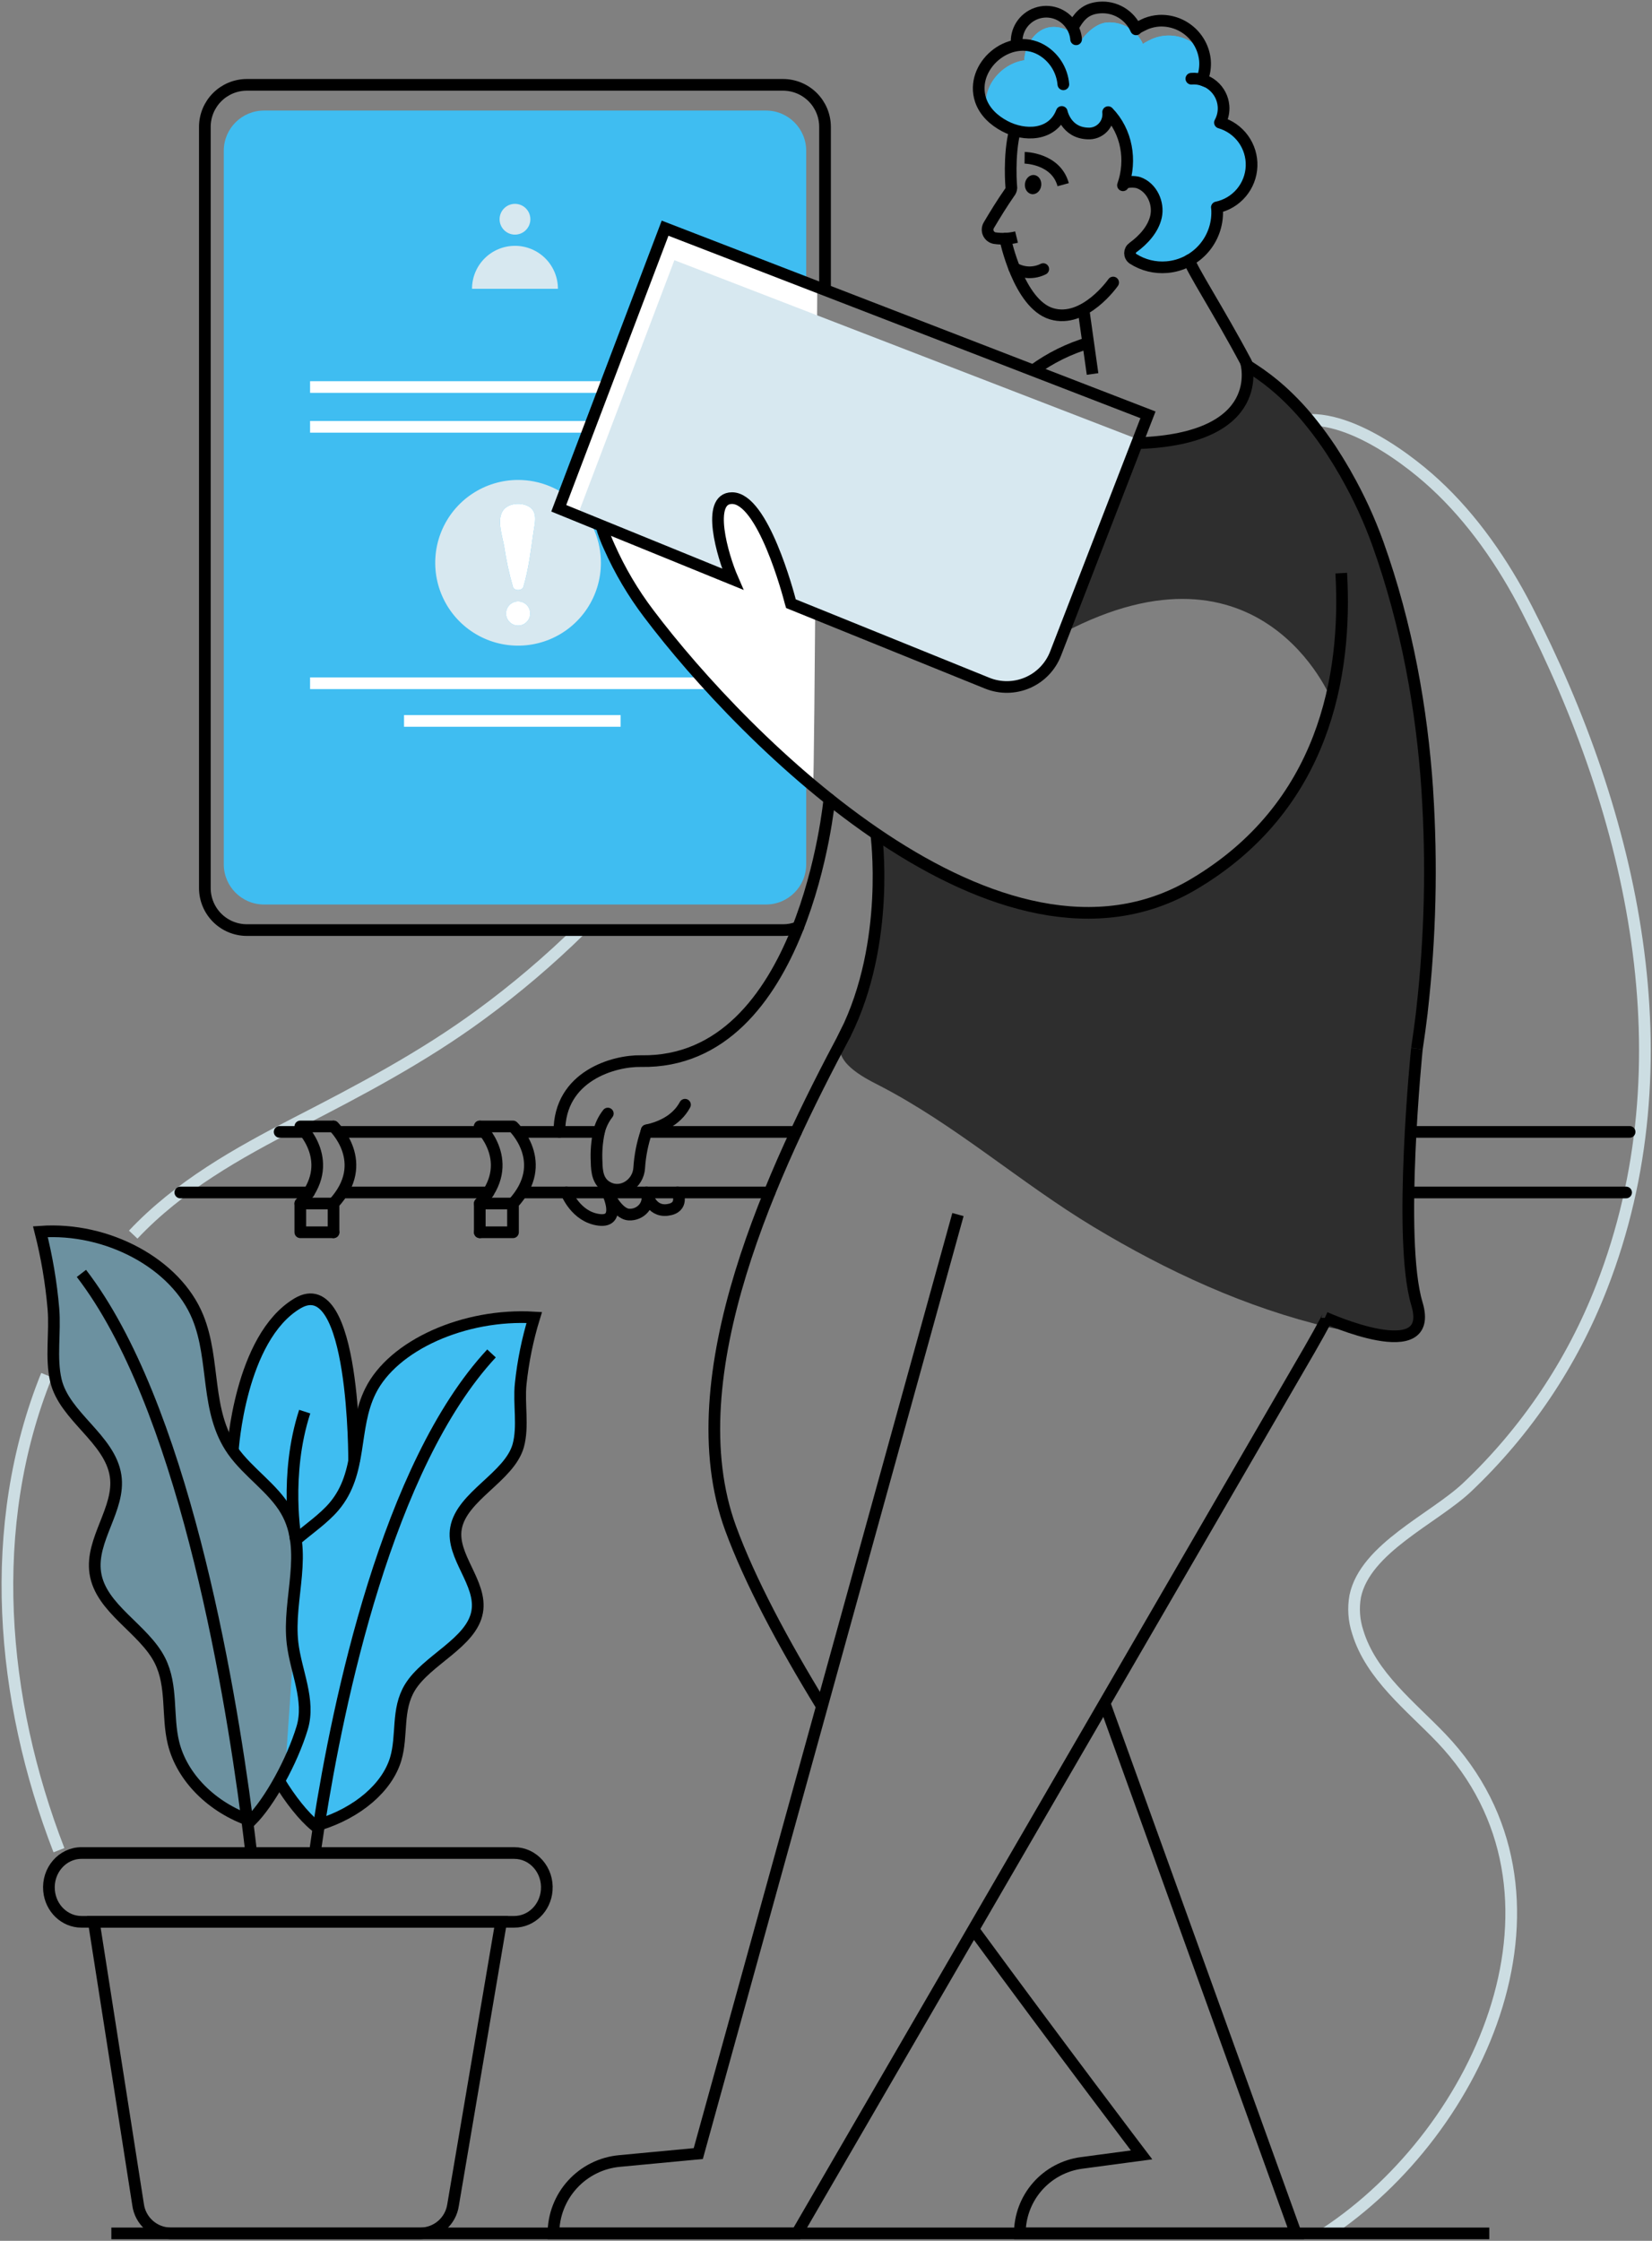 <svg width="668" height="906" viewBox="0 0 668 906" fill="none" xmlns="http://www.w3.org/2000/svg">
<rect x="0" y="0" width="668" height="906" fill="#808080" stroke="none"/>
<path d="M518.504 172.58C537.504 162.01 567.114 183.58 580.204 195.69C595.504 209.77 607.844 227.69 617.334 246.14C660.424 329.9 683.074 429.55 647.664 520.31C635.739 551.036 617.134 578.727 593.194 601.38C579.734 614.05 552.034 626 547.994 645.38C547.128 650.192 547.471 655.144 548.994 659.79C554.344 677.55 570.494 689.86 582.834 702.79C642.084 765 599.244 861.44 535.894 903" stroke="#CCDDE2" stroke-width="4.72" stroke-miterlimit="10"/>
<path d="M53.864 499.181C72.364 479.531 96.004 466.251 119.774 454.031C145.514 440.801 170.844 427.481 194.244 410.301C208.49 399.864 221.968 388.418 234.574 376.051" stroke="#CCDDE2" stroke-width="4.72" stroke-miterlimit="10"/>
<path d="M23.834 748.07C0.194 687 -5.806 617 18.854 556" stroke="#CCDDE2" stroke-width="4.72" stroke-miterlimit="10"/>
<path d="M333.604 116.761V51.301C333.604 46.792 331.813 42.468 328.625 39.28C325.437 36.092 321.113 34.301 316.604 34.301H99.834C95.325 34.301 91.001 36.092 87.813 39.28C84.625 42.468 82.834 46.792 82.834 51.301V359.121C82.853 363.617 84.652 367.923 87.838 371.096C91.024 374.269 95.338 376.051 99.834 376.051H316.634C318.739 376.067 320.826 375.666 322.774 374.871" stroke="black" stroke-width="4.72" stroke-linecap="round" stroke-linejoin="round"/>
<path d="M309.724 44.699H106.754C97.768 44.699 90.484 51.984 90.484 60.969V349.439C90.484 358.425 97.768 365.709 106.754 365.709H309.724C318.71 365.709 325.994 358.425 325.994 349.439V60.969C325.994 51.984 318.71 44.699 309.724 44.699Z" fill="#3FBDF1"/>
<path d="M306.564 69.539H112.484C107.988 69.539 104.344 73.183 104.344 77.679V121.499C104.344 125.995 107.988 129.639 112.484 129.639H306.564C311.06 129.639 314.704 125.995 314.704 121.499V77.679C314.704 73.183 311.06 69.539 306.564 69.539Z" fill="#3FBDF1"/>
<path d="M208.234 94.862C211.669 94.862 214.454 92.077 214.454 88.642C214.454 85.207 211.669 82.422 208.234 82.422C204.799 82.422 202.014 85.207 202.014 88.642C202.014 92.077 204.799 94.862 208.234 94.862Z" fill="#D7E8F0"/>
<path d="M190.864 116.761C190.864 112.154 192.694 107.736 195.951 104.478C199.209 101.221 203.627 99.391 208.234 99.391C212.841 99.391 217.259 101.221 220.516 104.478C223.774 107.736 225.604 112.154 225.604 116.761H190.864Z" fill="#D7E8F0"/>
<path d="M209.504 194.051C202.877 194.047 196.397 196.009 190.885 199.688C185.373 203.368 181.076 208.599 178.538 214.722C176 220.844 175.335 227.581 176.627 234.081C177.919 240.582 181.11 246.553 185.796 251.239C190.482 255.925 196.453 259.116 202.953 260.408C209.454 261.7 216.191 261.035 222.313 258.497C228.435 255.959 233.667 251.662 237.347 246.15C241.026 240.638 242.988 234.158 242.984 227.531C242.981 218.652 239.453 210.138 233.175 203.86C226.897 197.582 218.383 194.053 209.504 194.051ZM209.504 252.931C208.207 252.931 206.963 252.416 206.046 251.499C205.129 250.581 204.614 249.338 204.614 248.041C204.614 246.744 205.129 245.5 206.046 244.583C206.963 243.666 208.207 243.151 209.504 243.151C210.801 243.151 212.045 243.666 212.962 244.583C213.879 245.5 214.394 246.744 214.394 248.041C214.394 249.338 213.879 250.581 212.962 251.499C212.045 252.416 210.801 252.931 209.504 252.931ZM215.704 215.281C214.654 222.541 213.764 230.191 211.634 237.281C211.114 238.961 207.924 238.961 207.404 237.281C205.874 231.971 204.698 226.566 203.884 221.101C203.234 217.101 200.884 210.701 203.134 206.821C205.074 203.381 210.584 202.951 213.764 204.751C217.704 207.001 216.194 211.671 215.704 215.281Z" fill="#D7E8F0"/>
<path d="M209.504 252.928C212.205 252.928 214.394 250.739 214.394 248.038C214.394 245.338 212.205 243.148 209.504 243.148C206.803 243.148 204.614 245.338 204.614 248.038C204.614 250.739 206.803 252.928 209.504 252.928Z" fill="white"/>
<path d="M215.704 215.28C214.654 222.54 213.764 230.19 211.634 237.28C211.114 238.96 207.924 238.96 207.404 237.28C205.874 231.971 204.698 226.566 203.884 221.1C203.234 217.1 200.884 210.7 203.134 206.82C205.074 203.38 210.584 202.95 213.764 204.75C217.704 207 216.194 211.67 215.704 215.28Z" fill="white"/>
<path d="M125.384 156.48H288.944" stroke="white" stroke-width="4.72" stroke-miterlimit="10"/>
<path d="M125.384 172.57H288.944" stroke="white" stroke-width="4.72" stroke-miterlimit="10"/>
<path d="M125.384 276.25H288.944" stroke="white" stroke-width="4.72" stroke-miterlimit="10"/>
<path d="M328.764 317.742C329.384 318.222 330.464 116.042 330.464 116.042L268.934 92.262C268.934 92.262 223.194 204.372 225.964 205.502L238.314 210.502C238.314 210.502 241.364 208.092 248.434 225.502C255.504 242.912 306.464 300.592 328.764 317.742Z" fill="white"/>
<path d="M163.374 291.48H250.954" stroke="white" stroke-width="4.72" stroke-miterlimit="10"/>
<path d="M574.974 408.71C574.174 417.43 563.414 517.45 573.844 536.98C577.624 544.05 540.104 537.28 537.844 536.76C503.844 528.76 472.004 514.01 442.204 496.07C412.404 478.13 386.074 454.52 355.004 438.61C349.264 435.67 336.554 429.23 340.314 420.8C346.714 406.44 354.574 386.62 355.194 369.09L355.004 346.09C355.004 346.09 350.464 331.65 365.274 344.3C380.084 356.95 447.854 390.3 491.724 351.66C535.594 313.02 538.194 282.46 538.194 282.46C538.194 282.46 510.104 213.72 430.134 255.77L458.384 182.77C458.384 182.77 454.514 177.86 466.754 178.77C478.994 179.68 501.694 173.63 504.504 151.2C504.504 151.2 504.724 143.88 517.674 157.72C530.624 171.56 591.824 225.61 574.974 408.71Z" fill="#2E2E2E"/>
<path d="M417.754 149.769C424.616 144.737 432.3 140.937 440.464 138.539" stroke="black" stroke-width="4.72" stroke-miterlimit="10"/>
<path d="M387.354 491.07L332.354 689.91L282.354 870.73L250.514 873.73C243.214 874.403 236.429 877.777 231.486 883.191C226.544 888.605 223.801 895.67 223.794 903H322.264L393.584 780.08L446.634 688.63L529.574 545.63C531.974 541.46 534.304 537.29 536.574 533.03C536.612 532.981 536.633 532.922 536.634 532.86" stroke="black" stroke-width="4.72" stroke-miterlimit="10"/>
<path d="M572.934 424.002C573.684 419.142 574.344 414.282 574.934 409.392C574.934 409.162 574.934 408.962 574.994 408.732C578.36 379.118 579.076 349.263 577.134 319.522C577.147 319.436 577.147 319.348 577.134 319.262C574.934 286.892 568.994 252.892 557.134 219.742C553.69 210.181 549.431 200.933 544.404 192.102C544.034 191.372 543.614 190.652 543.154 189.932C541.574 187.172 539.874 184.482 538.154 181.822C535.824 178.312 533.354 174.902 530.764 171.652C526.902 166.717 522.619 162.126 517.964 157.932C517.934 157.921 517.906 157.904 517.884 157.882C517.861 157.859 517.844 157.832 517.834 157.802C514.375 154.739 510.699 151.932 506.834 149.402C506.114 148.912 505.394 148.452 504.664 147.992C504.551 147.905 504.43 147.828 504.304 147.762" stroke="black" stroke-width="4.72" stroke-miterlimit="10"/>
<path d="M446.634 688.629L523.974 902.999H412.374C412.374 896.034 414.902 889.307 419.489 884.066C424.077 878.826 430.411 875.43 437.314 874.509L461.604 871.259C461.604 871.259 428.944 828.259 393.604 780.069" stroke="black" stroke-width="4.72" stroke-miterlimit="10"/>
<path d="M460.354 177.699L426.834 264.259C425.822 266.872 424.3 269.258 422.357 271.277C420.414 273.297 418.088 274.909 415.516 276.021C412.944 277.134 410.176 277.723 407.374 277.755C404.572 277.787 401.791 277.262 399.194 276.209L319.794 244.069C319.755 243.961 319.721 243.851 319.694 243.739C318.694 239.739 308.434 201.399 295.994 201.399C286.444 201.399 290.994 220.309 294.994 231.009C295.454 232.159 295.884 233.239 296.274 234.159L295.654 233.899L233.484 208.559L272.694 105.199L349.244 134.769L460.354 177.699Z" fill="#D7E8F0"/>
<path d="M296.254 234.162C292.084 224.612 285.444 201.402 296.004 201.402C308.444 201.402 318.694 239.772 319.704 243.742L319.804 244.072L399.194 276.222C401.795 277.273 404.579 277.796 407.385 277.761C410.19 277.725 412.96 277.132 415.534 276.015C418.107 274.898 420.433 273.28 422.374 271.255C424.316 269.231 425.836 266.84 426.844 264.222L464.194 167.722L345.474 121.832L268.934 92.262L225.934 205.502L296.254 234.162Z" stroke="black" stroke-width="4.72" stroke-miterlimit="10"/>
<path d="M542.344 231.73C544.724 273.23 535.454 326.32 482.544 357.57C404.274 403.85 300.684 299 262.334 248.12C255.997 239.764 250.645 230.704 246.384 221.12C245.092 218.331 244.009 215.45 243.144 212.5" stroke="black" stroke-width="4.72" stroke-miterlimit="10"/>
<path d="M354.314 337.129C354.314 337.129 360.314 380.839 341.814 417.999L341.894 417.899C341.894 417.899 341.894 417.969 341.834 417.999C313.434 471.269 272.774 556.249 295.454 617.999C303.164 638.999 316.454 663.999 332.344 689.919" stroke="black" stroke-width="4.72" stroke-miterlimit="10"/>
<path d="M492.024 83.831L492.084 84.111C492.565 89.966 490.701 95.772 486.902 100.252C483.102 104.732 477.678 107.52 471.824 108.001C468.076 108.326 464.309 107.668 460.894 106.091C459.916 105.676 458.976 105.178 458.084 104.601C457.719 104.347 457.421 104.008 457.215 103.614C457.009 103.219 456.901 102.781 456.901 102.336C456.901 101.891 457.009 101.453 457.215 101.059C457.421 100.664 457.719 100.325 458.084 100.071C462.384 96.971 466.314 92.651 467.434 87.591C467.77 86.035 467.798 84.428 467.514 82.861C467.208 80.864 466.384 78.983 465.124 77.404C463.864 75.825 462.213 74.603 460.334 73.861C459.746 73.687 459.137 73.589 458.524 73.571C456.794 73.431 454.524 73.651 454.074 74.931C456.282 68.726 456.373 61.964 454.334 55.701C453.066 51.826 450.928 48.293 448.084 45.371C448.213 46.503 448.092 47.65 447.727 48.729C447.363 49.809 446.765 50.794 445.977 51.617C445.188 52.439 444.228 53.077 443.164 53.486C442.101 53.894 440.96 54.063 439.824 53.981C431.014 53.681 429.354 45.281 429.354 45.281C429.354 45.281 429.354 45.381 429.354 45.441C425.514 55.011 414.354 55.271 406.354 51.021C403.517 49.566 401.025 47.52 399.044 45.021C396.774 35.211 404.864 25.731 414.194 24.371C414.394 18.131 418.944 11.451 425.084 10.941C427.223 10.758 429.372 11.153 431.307 12.083C433.242 13.014 434.891 14.446 436.084 16.231C436.254 16.501 436.444 16.791 436.594 17.091C439.104 13.451 443.214 9.461 447.594 9.091C450.632 8.878 453.662 9.604 456.274 11.171C458.886 12.738 460.952 15.07 462.194 17.851C462.194 17.421 466.044 15.661 466.434 15.501C470.03 14.134 473.978 14.002 477.657 15.127C481.336 16.251 484.537 18.567 486.754 21.711C486.977 22.58 487.124 23.467 487.194 24.361C487.414 27.036 487.003 29.724 485.994 32.211C487.415 32.616 488.743 33.296 489.904 34.211C492.416 36.05 494.102 38.806 494.594 41.881C494.644 42.191 494.674 42.501 494.694 42.811C494.894 45.154 494.393 47.504 493.254 49.561C496.211 50.406 498.897 52.008 501.046 54.209C503.194 56.41 504.731 59.134 505.504 62.111C505.748 63.096 505.912 64.1 505.994 65.111C506.335 69.396 505.106 73.658 502.535 77.103C499.965 80.547 496.228 82.939 492.024 83.831Z" fill="#3FBDF1"/>
<path d="M492.024 83.829L492.084 84.109C492.565 89.964 490.701 95.77 486.902 100.25C483.102 104.73 477.679 107.518 471.824 107.999C468.077 108.324 464.309 107.666 460.894 106.089C465.194 102.989 469.124 98.659 470.234 93.599C470.628 91.718 470.585 89.771 470.108 87.909C469.631 86.047 468.734 84.32 467.484 82.859C467.178 80.863 466.354 78.981 465.094 77.402C463.834 75.823 462.183 74.601 460.304 73.859C459.716 73.685 459.107 73.587 458.494 73.569C459.087 67.315 457.616 61.038 454.304 55.699C453.036 51.824 450.898 48.291 448.054 45.369C448.183 46.501 448.062 47.648 447.697 48.727C447.333 49.807 446.736 50.793 445.947 51.615C445.158 52.437 444.198 53.075 443.134 53.484C442.071 53.892 440.93 54.062 439.794 53.979C430.984 53.679 429.324 45.279 429.324 45.279C429.324 45.279 429.324 45.379 429.324 45.439C425.484 55.009 414.324 55.269 406.324 51.019C403.487 49.564 400.995 47.518 399.014 45.019C396.744 35.209 404.834 25.729 414.164 24.369C414.364 18.129 418.914 11.449 425.054 10.939C427.193 10.757 429.342 11.151 431.277 12.081C433.212 13.012 434.861 14.444 436.054 16.229C436.224 16.499 436.414 16.789 436.564 17.089C439.074 13.449 443.184 9.459 447.564 9.089C450.607 8.87 453.644 9.593 456.262 11.16C458.879 12.727 460.951 15.063 462.194 17.849C462.194 17.419 466.044 15.659 466.434 15.499C470.03 14.132 473.978 14.001 477.657 15.125C481.336 16.249 484.537 18.566 486.754 21.709C486.977 22.578 487.124 23.465 487.194 24.359C487.414 27.034 487.003 29.723 485.994 32.209C487.415 32.615 488.744 33.294 489.904 34.209C489.721 35.583 489.361 36.927 488.834 38.209C491.052 38.859 493.047 40.112 494.594 41.829C494.644 42.139 494.674 42.449 494.694 42.759C494.894 45.102 494.393 47.452 493.254 49.509C494.742 49.934 496.168 50.553 497.494 51.349C497.278 52.811 496.804 54.223 496.094 55.519C499.875 56.583 503.189 58.886 505.504 62.059C505.748 63.044 505.912 64.048 505.994 65.059C506.348 69.352 505.125 73.627 502.553 77.082C499.981 80.537 496.238 82.936 492.024 83.829Z" fill="#3FBDF1"/>
<path d="M414.314 63.789C414.314 63.789 426.994 63.969 429.904 74.669" stroke="black" stroke-width="4.72" stroke-miterlimit="10"/>
<path d="M411.044 95.852C408.159 96.564 405.164 96.71 402.224 96.282C401.671 96.187 401.15 95.96 400.704 95.62C400.259 95.279 399.902 94.836 399.665 94.328C399.429 93.82 399.318 93.262 399.344 92.702C399.37 92.142 399.531 91.596 399.814 91.112C402.454 86.642 405.174 82.222 408.134 77.972C408.598 77.431 408.884 76.761 408.954 76.052C408.954 76.052 407.734 62.822 410.404 52.672" stroke="black" stroke-width="4.72" stroke-miterlimit="10"/>
<path d="M421.022 75.049C421.29 72.917 420.037 71.004 418.224 70.776C416.41 70.548 414.722 72.091 414.454 74.222C414.186 76.354 415.439 78.267 417.253 78.495C419.066 78.723 420.754 77.18 421.022 75.049Z" fill="black"/>
<path d="M480.934 105.191C481.204 107.841 493.094 126.191 503.844 146.451C503.839 146.484 503.839 146.518 503.844 146.551C504.044 146.981 504.244 147.441 504.474 147.901" stroke="black" stroke-width="4.72" stroke-linecap="round" stroke-linejoin="round"/>
<path d="M438.044 124.59L441.784 151.21" stroke="black" stroke-width="4.72" stroke-miterlimit="10"/>
<path d="M406.464 96.52C406.464 96.52 411.884 122.88 425.214 126.87C438.544 130.86 450.114 114.23 450.114 114.23" stroke="black" stroke-width="4.72" stroke-linecap="round" stroke-linejoin="round"/>
<path d="M410.104 108.41C411.875 109.445 413.876 110.022 415.926 110.088C417.976 110.154 420.01 109.708 421.844 108.79" stroke="black" stroke-width="4.72" stroke-linecap="round" stroke-linejoin="round"/>
<path d="M435.134 15.89C434.975 13.845 434.286 11.877 433.134 10.18C431.669 7.931 429.492 6.238 426.952 5.372C424.411 4.506 421.654 4.517 419.12 5.403C416.587 6.288 414.423 7.998 412.975 10.258C411.527 12.518 410.879 15.198 411.134 17.87" stroke="black" stroke-width="4.72" stroke-miterlimit="10" stroke-linecap="round"/>
<path d="M429.974 34.092C429.722 31.203 428.771 28.419 427.203 25.98C425.635 23.541 423.498 21.52 420.974 20.092C408.264 12.982 391.974 26.792 396.524 40.472C398.124 45.232 401.934 48.692 406.274 50.992C414.274 55.242 425.474 54.992 429.274 45.412L429.334 45.262C429.334 45.262 430.994 53.652 439.804 53.962C440.942 54.042 442.083 53.871 443.147 53.462C444.211 53.052 445.173 52.413 445.963 51.591C446.753 50.768 447.352 49.782 447.719 48.702C448.085 47.623 448.21 46.475 448.084 45.342C455.664 53.142 457.644 64.802 454.084 74.912C454.734 73.092 459.084 73.422 460.344 73.842C465.764 75.732 468.654 82.142 467.454 87.582C466.324 92.672 462.394 96.972 458.114 100.092C457.749 100.345 457.451 100.683 457.245 101.076C457.039 101.47 456.931 101.908 456.931 102.352C456.931 102.796 457.039 103.234 457.245 103.627C457.451 104.021 457.749 104.359 458.114 104.612C462.189 107.231 467.018 108.427 471.844 108.012C477.697 107.53 483.119 104.744 486.918 100.266C490.717 95.788 492.583 89.985 492.104 84.132L492.044 83.852C495.907 83.043 499.389 80.964 501.933 77.946C504.477 74.928 505.937 71.145 506.081 67.201C506.224 63.257 505.044 59.377 502.726 56.182C500.409 52.987 497.088 50.66 493.294 49.572C494.433 47.515 494.934 45.165 494.734 42.822C494.459 39.643 492.938 36.703 490.502 34.642C488.066 32.581 484.914 31.567 481.734 31.822" stroke="black" stroke-width="4.72" stroke-linecap="round" stroke-linejoin="round"/>
<path d="M434.624 9.699C437.024 5.699 439.674 3.459 444.624 3.049C447.695 2.798 450.768 3.513 453.413 5.095C456.058 6.676 458.142 9.045 459.374 11.869C459.204 11.479 463.224 9.649 463.634 9.489C465.237 8.876 466.922 8.506 468.634 8.389C473.2 8.143 477.685 9.67 481.152 12.652C484.62 15.633 486.802 19.838 487.244 24.389C487.464 27.064 487.053 29.752 486.044 32.239" stroke="black" stroke-width="4.72" stroke-linecap="square" stroke-linejoin="round"/>
<path d="M503.844 146.461C503.844 146.461 513.184 177.521 459.784 179.201" stroke="black" stroke-width="4.72" stroke-miterlimit="10"/>
<path d="M226.194 457.648C226.104 434.938 248.424 428.828 259.114 429.028C325.364 430.288 335.354 323.148 335.354 323.148" stroke="black" stroke-width="4.72" stroke-linecap="round" stroke-linejoin="round"/>
<path d="M572.934 424C572.934 424 565.114 501.14 572.934 527.1C580.754 553.06 535.784 532.69 535.784 532.69" stroke="black" stroke-width="4.72" stroke-miterlimit="10"/>
<path d="M124.904 482.141H72.914" stroke="black" stroke-width="4.72" stroke-linecap="round" stroke-linejoin="round"/>
<path d="M311.184 482.141H211.704" stroke="black" stroke-width="4.72" stroke-linecap="round" stroke-linejoin="round"/>
<path d="M197.434 482.141H138.704" stroke="black" stroke-width="4.72" stroke-linecap="round" stroke-linejoin="round"/>
<path d="M195.924 457.648H137.854" stroke="black" stroke-width="4.72" stroke-linecap="round" stroke-linejoin="round"/>
<path d="M242.194 457.648H210.844" stroke="black" stroke-width="4.72" stroke-linecap="round" stroke-linejoin="round"/>
<path d="M321.884 457.648H261.334" stroke="black" stroke-width="4.72" stroke-linecap="round" stroke-linejoin="round"/>
<path d="M123.344 457.648H113.074" stroke="black" stroke-width="4.72" stroke-linecap="round" stroke-linejoin="round"/>
<path d="M194.004 455.449H207.434C207.434 455.449 222.824 469.979 207.434 486.609V498.229H194.004" stroke="black" stroke-width="4.72" stroke-linecap="round" stroke-linejoin="round"/>
<path d="M134.864 455.449C134.864 455.449 150.254 469.979 134.864 486.609V498.229" stroke="black" stroke-width="4.72" stroke-linecap="round" stroke-linejoin="round"/>
<path d="M134.864 498.229H121.434V486.609C136.834 469.979 121.434 455.449 121.434 455.449H134.864" stroke="black" stroke-width="4.72" stroke-linecap="round" stroke-linejoin="round"/>
<path d="M194.004 455.449C194.004 455.449 209.404 469.979 194.004 486.609V498.229" stroke="black" stroke-width="4.72" stroke-linecap="round" stroke-linejoin="round"/>
<path d="M121.434 486.609H134.864" stroke="black" stroke-width="4.72" stroke-linecap="round" stroke-linejoin="round"/>
<path d="M194.004 486.609H207.434" stroke="black" stroke-width="4.72" stroke-linecap="round" stroke-linejoin="round"/>
<path d="M245.774 450.23C244.06 452.417 242.838 454.948 242.194 457.65C241.346 461.641 241.026 465.726 241.244 469.8C241.304 473.8 241.804 477.9 245.604 480C251.314 483.19 258.174 478.63 258.474 472.09C258.801 467.174 259.763 462.32 261.334 457.65C261.394 457.42 261.464 457.22 261.524 457.03" stroke="black" stroke-width="4.72" stroke-linecap="round" stroke-linejoin="round"/>
<path d="M261.524 457C266.284 456 273.374 453.39 276.984 446.66" stroke="black" stroke-width="4.72" stroke-linecap="round" stroke-linejoin="round"/>
<path d="M229.044 482.141C229.044 482.141 232.784 492.001 242.194 493.201C251.604 494.401 245.654 482.141 245.654 482.141C245.654 482.141 249.554 490.781 254.274 491.071C258.994 491.361 263.074 487.071 261.444 482.141C261.444 482.141 262.884 490.071 269.864 489.201C276.844 488.331 273.964 482.141 273.964 482.141" stroke="black" stroke-width="4.72" stroke-linecap="round" stroke-linejoin="round"/>
<g opacity="0.54">
<path opacity="0.54" d="M121.704 622.589L114.954 720.069C111.294 726.689 107.174 732.549 103.504 736.169C103.014 735.989 102.504 735.809 102.034 735.589C101.134 735.279 100.244 734.919 99.394 734.589C85.714 728.589 75.394 717.419 72.294 704.809C69.574 693.719 72.034 681.739 66.754 671.319C60.314 658.489 42.754 650.439 40.644 635.949C38.644 622.399 50.834 609.949 48.864 596.689C46.584 581.689 28.164 572.769 24.724 558.099C22.574 548.979 24.494 538.519 23.724 529.099C22.814 518.604 21.037 508.202 18.414 497.999C45.604 495.999 73.284 510.999 82.094 532.469C89.294 550.039 84.954 570.569 96.224 586.579C102.344 595.249 112.544 601.729 117.814 610.809C119.439 613.638 120.616 616.7 121.304 619.889C121.354 620.109 121.354 620.339 121.394 620.509C121.444 620.869 121.484 621.139 121.524 621.409C121.614 622.189 121.704 622.589 121.704 622.589Z" fill="#3FBDF1"/>
<path opacity="0.54" d="M121.754 622.551H121.704C121.704 622.551 121.614 622.151 121.524 621.391C121.609 621.699 121.669 622.013 121.704 622.331C121.754 622.411 121.754 622.501 121.754 622.551Z" fill="#3FBDF1"/>
</g>
<path d="M211.584 584.542C208.004 597.192 188.784 604.882 186.454 617.852C184.394 629.342 197.094 640.072 194.994 651.742C192.764 664.272 174.514 671.202 167.814 682.292C162.354 691.292 164.904 701.602 162.084 711.172C158.824 722.042 148.084 731.742 133.734 736.882C132.844 737.202 131.994 737.512 131.094 737.782C130.604 737.912 130.094 738.092 129.574 738.222C124.834 734.332 119.424 727.492 114.994 720.112L121.744 622.632H121.794C127.024 618.202 133.014 614.132 137.174 609.212C141.694 603.892 143.794 598.082 145.174 592.002H145.194V591.332C147.194 581.712 147.344 571.652 151.864 562.532C161.024 543.972 189.774 531.052 218.084 532.752C215.415 541.515 213.587 550.512 212.624 559.622C211.804 567.682 213.824 576.712 211.584 584.542Z" fill="#3FBDF1"/>
<path d="M145.194 591.25V591.92H145.064C145.134 591.69 145.194 591.47 145.194 591.25Z" fill="#3FBDF1"/>
<path d="M145.194 591.248C145.194 591.468 145.104 591.688 145.064 591.918C143.724 597.998 141.624 603.808 137.064 609.128C132.904 614.048 126.914 618.128 121.684 622.548C121.684 622.548 121.684 622.408 121.634 622.368C121.599 622.051 121.539 621.736 121.454 621.428C121.454 621.158 121.374 620.888 121.324 620.528C121.324 620.358 121.324 620.128 121.234 619.908C120.546 616.72 119.369 613.657 117.744 610.828C112.474 601.748 102.274 595.268 96.154 586.598C96.154 586.598 98.924 540.898 122.304 526.988C144.514 513.838 145.194 583.638 145.194 591.248Z" fill="#3FBDF1"/>
<path d="M145.194 591.25V591.92H145.064C145.134 591.69 145.194 591.47 145.194 591.25Z" fill="#3FBDF1"/>
<path d="M121.704 622.37V622.59C121.704 622.59 121.614 622.19 121.524 621.43C121.609 621.738 121.669 622.052 121.704 622.37Z" fill="#3FBDF1"/>
<path d="M119.624 622.601C124.834 618.161 130.874 614.041 135.054 609.131C146.774 595.291 142.264 577.611 149.784 562.441C158.934 543.901 187.784 530.981 216.024 532.681C213.33 541.439 211.495 550.438 210.544 559.551C209.704 567.661 211.714 576.701 209.544 584.551C205.944 597.191 186.734 604.861 184.394 617.841C182.324 629.321 195.054 640.051 192.944 651.721C190.704 664.251 172.474 671.171 165.754 682.261C160.284 691.261 162.854 701.571 160.014 711.161C156.574 722.721 144.644 732.941 129.014 737.751C128.514 737.921 128.014 738.091 127.474 738.221C122.734 734.331 117.324 727.501 112.884 720.111" stroke="black" stroke-width="4.72" stroke-miterlimit="10"/>
<path d="M198.744 547.219C156.554 592.629 136.744 688.379 128.994 737.769C128.364 741.939 127.794 745.769 127.304 749.189" stroke="black" stroke-width="4.72" stroke-miterlimit="10"/>
<path d="M202.634 777L183.194 891.54C182.735 894.68 181.177 897.556 178.796 899.654C176.415 901.753 173.367 902.939 170.194 903H68.834C65.635 902.93 62.566 901.718 60.182 899.584C57.798 897.449 56.256 894.532 55.834 891.36L37.934 777H202.634Z" stroke="black" stroke-width="4.72" stroke-miterlimit="10"/>
<path d="M221.074 764.241C220.524 771.461 214.804 777.021 207.944 777.021H32.944C26.154 777.021 20.484 771.581 19.834 764.441C19.084 756.281 25.174 749.211 32.944 749.211H207.944C215.644 749.211 221.704 756.141 221.074 764.241Z" stroke="black" stroke-width="4.72" stroke-miterlimit="10"/>
<path d="M101.424 736.189C108.934 728.729 118.124 712.129 122.204 698.559C125.554 687.369 119.644 675.859 118.294 664.389C116.174 646.389 125.104 627.099 115.694 610.819C110.454 601.739 100.254 595.279 94.134 586.579C82.854 570.579 87.184 550.079 79.974 532.509C71.194 510.999 43.514 496.049 16.334 497.999C18.932 508.215 20.691 518.626 21.594 529.129C22.404 538.519 20.464 548.979 22.594 558.129C26.044 572.799 44.484 581.679 46.744 596.709C48.744 609.999 36.524 622.429 38.534 635.959C40.694 650.469 58.184 658.489 64.654 671.339C69.904 681.779 67.444 693.739 70.174 704.819C73.594 718.659 85.694 730.819 101.424 736.189Z" stroke="black" stroke-width="4.72" stroke-miterlimit="10"/>
<path d="M32.924 514.859C73.424 567.459 92.484 678.359 99.924 735.609C100.564 740.609 101.134 745.119 101.584 749.189" stroke="black" stroke-width="4.72" stroke-miterlimit="10"/>
<path d="M94.134 586.581C94.134 586.581 96.914 540.881 120.284 526.981C143.654 513.081 143.194 591.001 143.194 591.001" stroke="black" stroke-width="4.72" stroke-miterlimit="10"/>
<path d="M119.624 622.6C119.624 622.6 114.844 596.45 123.214 570.75" stroke="black" stroke-width="4.72" stroke-miterlimit="10"/>
<path d="M657.524 482.141H570.034" stroke="black" stroke-width="4.72" stroke-linecap="round" stroke-linejoin="round"/>
<path d="M658.944 457.648H572.834" stroke="black" stroke-width="4.72" stroke-linecap="round" stroke-linejoin="round"/>
<path d="M45.024 903H602.204" stroke="black" stroke-width="4.72" stroke-miterlimit="10"/>
</svg>
